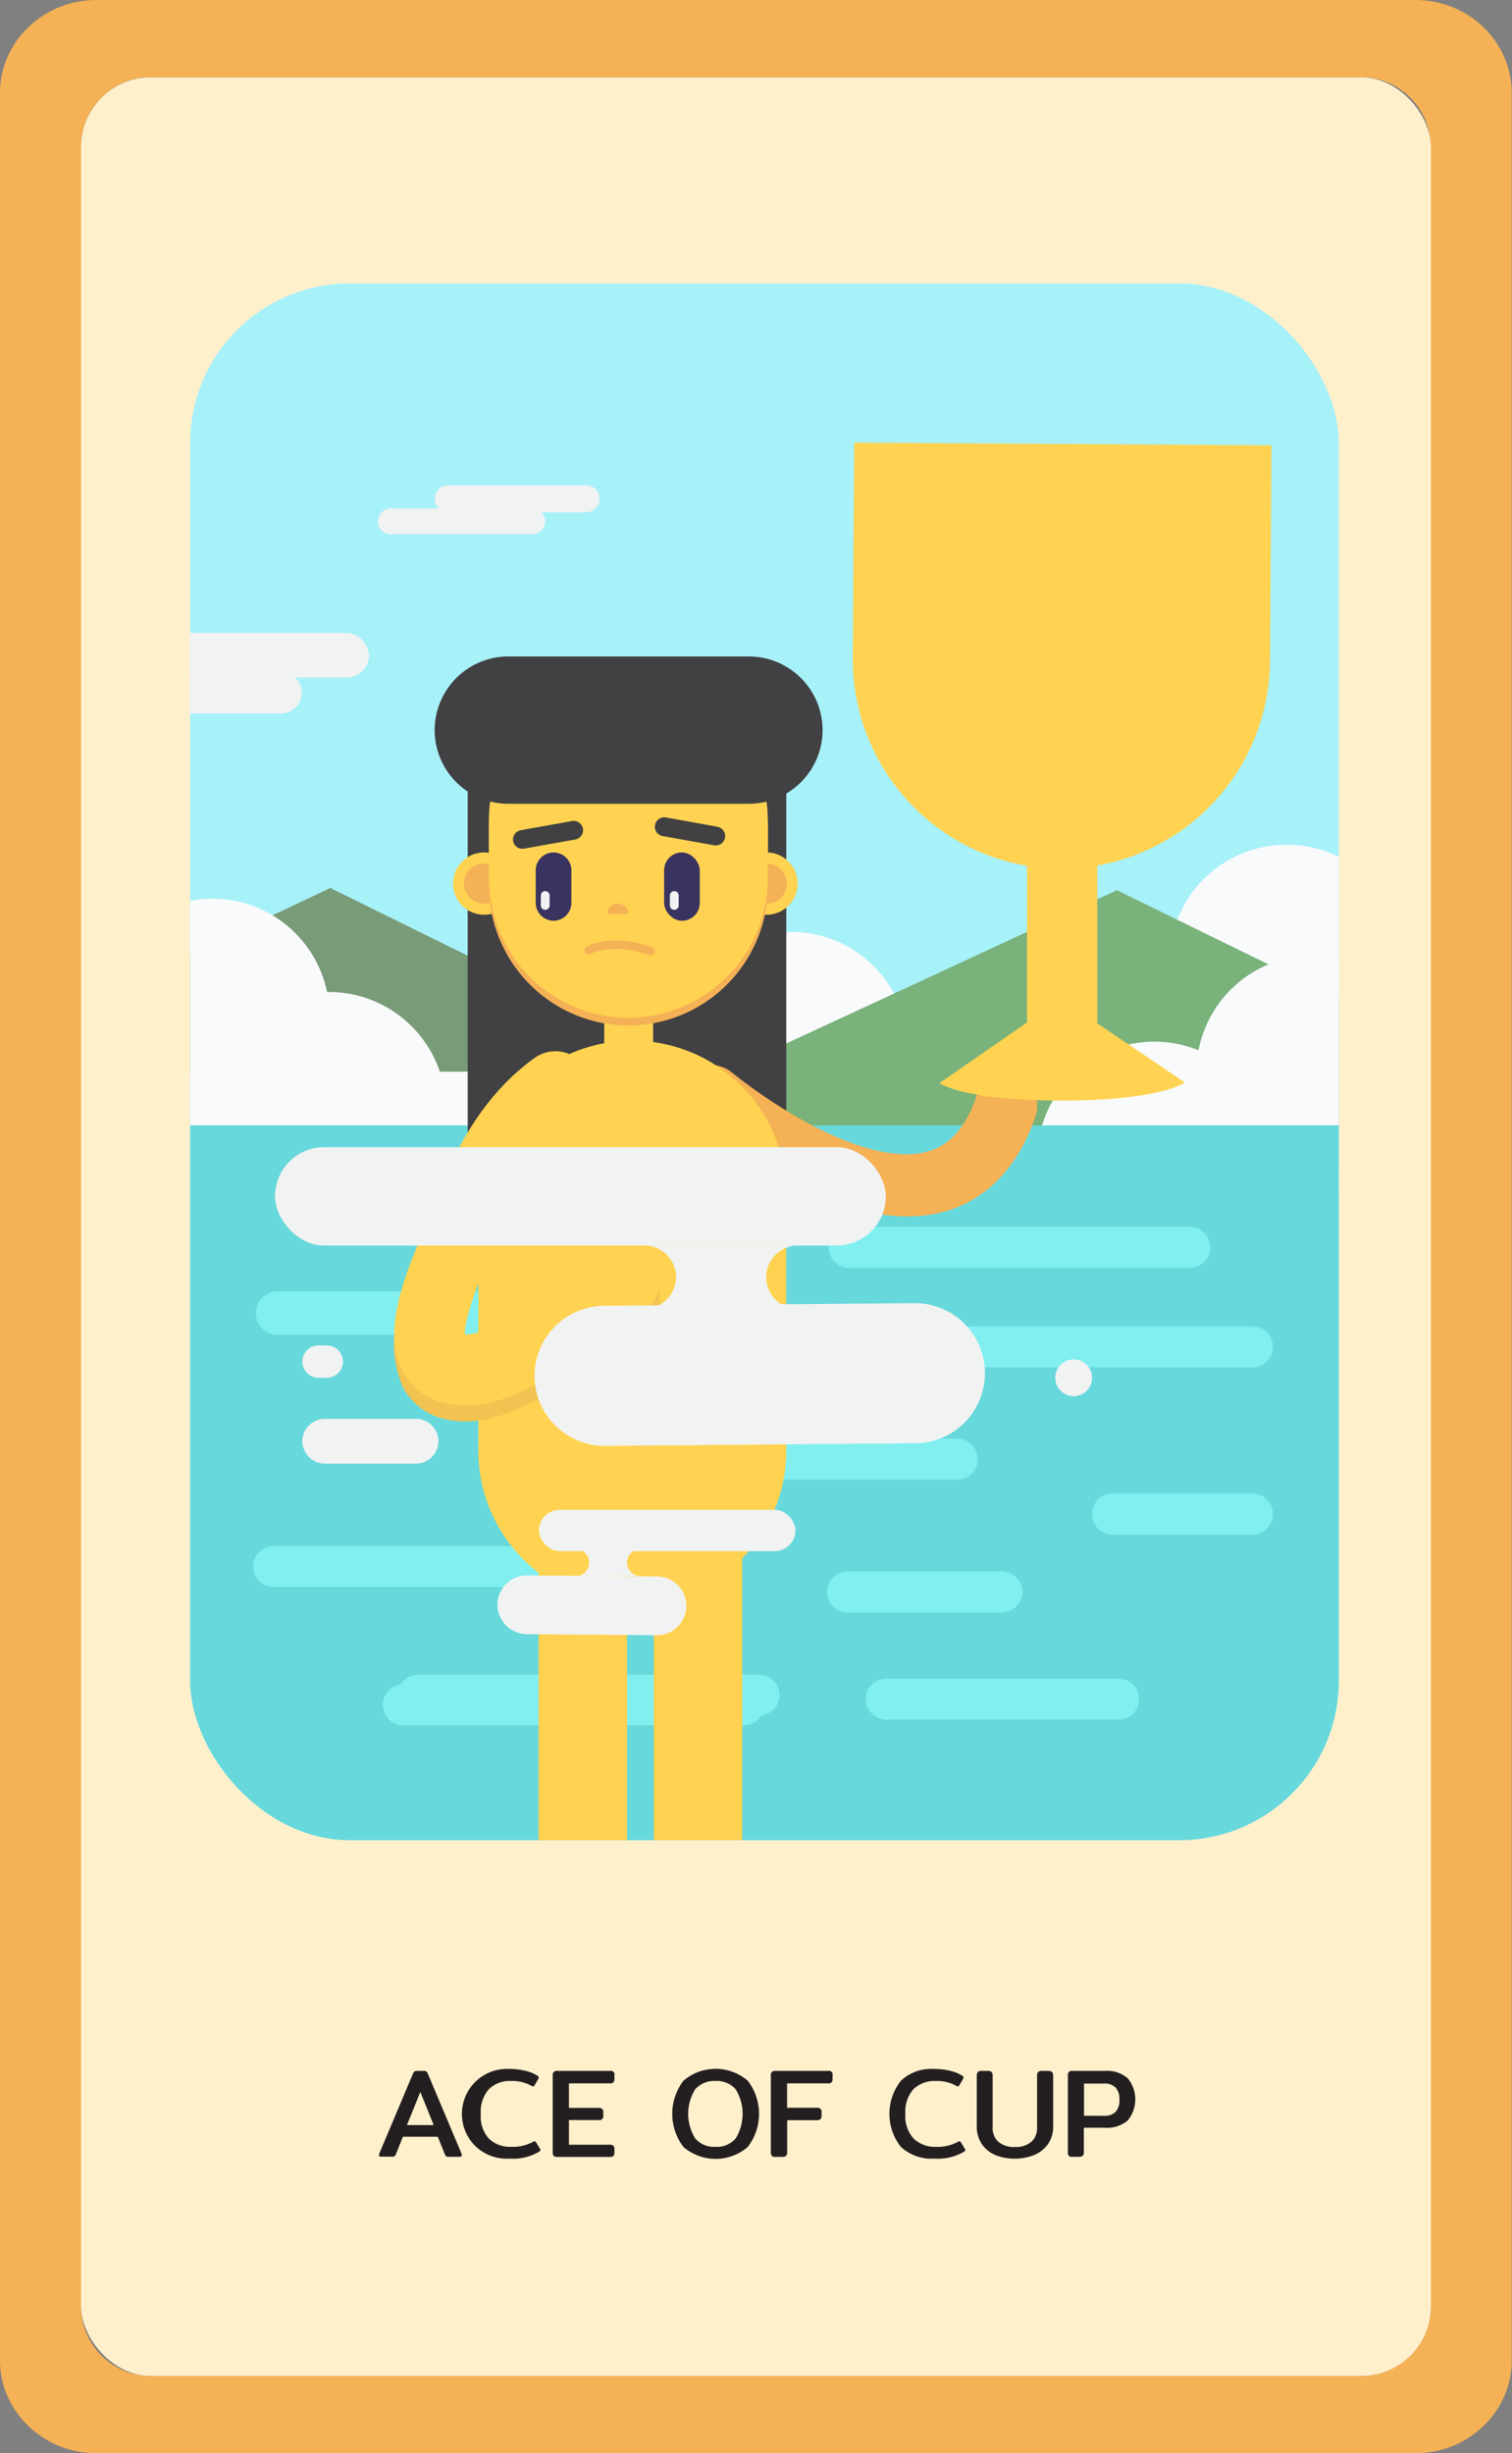 <svg xmlns="http://www.w3.org/2000/svg" xmlns:xlink="http://www.w3.org/1999/xlink" viewBox="0 0 235.04 381.18"><rect x="0" y="0" width="235.04" height="381.18" fill="#808080" stroke="none"/><defs><style>.cls-1{fill:none;}.cls-2{fill:#f4b155;}.cls-3{fill:#fff0cc;}.cls-4{fill:#231f20;}.cls-5{clip-path:url(#clip-path);}.cls-6{fill:#a7f1f9;}.cls-7{fill:#789b78;}.cls-8{fill:#f9fafb;}.cls-9{fill:#79b27b;}.cls-10{fill:#f1f2f2;}.cls-11{fill:#67d8db;}.cls-12{fill:#81efef;}.cls-13{fill:#ffd150;}.cls-14{fill:#414042;}.cls-15{fill:#ffd351;}.cls-16{fill:#f5b155;}.cls-17{fill:#3a335f;}.cls-18{fill:#f2c351;}</style><clipPath id="clip-path"><rect class="cls-1" x="29.56" y="44.04" width="178.55" height="241.88" rx="24.79"/></clipPath></defs><g id="Layer_2" data-name="Layer 2"><g id="Layer_1-2" data-name="Layer 1"><path class="cls-2" d="M235,14.45V366.73c0,8-6.73,14.45-15,14.45H15c-8.26,0-15-6.48-15-14.45V14.45C0,6.48,6.73,0,15,0H220C228.31,0,235,6.48,235,14.45Zm-12.6,343.89V22.83A10.83,10.83,0,0,0,211.62,12H23.42A10.83,10.83,0,0,0,12.6,22.83V358.34a10.83,10.83,0,0,0,10.82,10.82h188.2A10.83,10.83,0,0,0,222.44,358.34Z"/><rect class="cls-3" x="12.6" y="12.02" width="209.84" height="357.15" rx="10.82"/><path class="cls-4" d="M58.92,334.83a.65.65,0,0,1,.06-.26l5.18-12.29a1,1,0,0,1,.26-.41.63.63,0,0,1,.39-.1h1.08a.62.62,0,0,1,.4.1,1.07,1.07,0,0,1,.25.41l5.18,12.29a.65.65,0,0,1,.06.26c0,.19-.11.29-.33.29H69.74a.65.65,0,0,1-.36-.07.6.6,0,0,1-.21-.28L68.05,332H62.63l-1.1,2.75a.6.6,0,0,1-.21.28.65.65,0,0,1-.36.07H59.25C59,335.12,58.92,335,58.92,334.83Zm8.5-4.64-2.08-5.14-2.08,5.14Z"/><path class="cls-4" d="M74.06,333.61a7,7,0,0,1,5.11-12.14,10.15,10.15,0,0,1,2.47.28,6.18,6.18,0,0,1,1.93.78.32.32,0,0,1,.17.26.54.54,0,0,1-.09.27l-.55.95c-.08.11-.15.17-.22.17a.77.77,0,0,1-.28-.1,6.08,6.08,0,0,0-3.16-.74A4.63,4.63,0,0,0,76,324.61a5.26,5.26,0,0,0-1.26,3.83A5.15,5.15,0,0,0,76,332.3a4.74,4.74,0,0,0,3.49,1.27,6.53,6.53,0,0,0,3.36-.77.86.86,0,0,1,.26-.09c.07,0,.15.06.23.17l.61,1a.49.49,0,0,1,.06.2c0,.08-.07.16-.22.26a8.05,8.05,0,0,1-4.57,1.06A7.06,7.06,0,0,1,74.06,333.61Z"/><path class="cls-4" d="M86.09,335a.77.77,0,0,1-.17-.53V322.49a.62.62,0,0,1,.73-.72h8.17a.57.57,0,0,1,.69.68V323a.79.79,0,0,1-.15.54.67.67,0,0,1-.54.17H88.44v3.81h4.63a.74.74,0,0,1,.55.16.7.7,0,0,1,.16.53v.49a.6.6,0,0,1-.71.71H88.44v3.83H94.8a.74.74,0,0,1,.55.16.77.77,0,0,1,.16.54v.53a.7.7,0,0,1-.16.52.79.79,0,0,1-.55.15H86.65A.78.78,0,0,1,86.09,335Z"/><path class="cls-4" d="M106.24,333.59a8.48,8.48,0,0,1,0-10.29,7.68,7.68,0,0,1,10,0,8.44,8.44,0,0,1,0,10.29,7.68,7.68,0,0,1-10,0Zm8.12-1.33a7.28,7.28,0,0,0,0-7.63,3.85,3.85,0,0,0-3.14-1.29,3.9,3.9,0,0,0-3.15,1.29,7.22,7.22,0,0,0,0,7.63,3.85,3.85,0,0,0,3.15,1.31A3.81,3.81,0,0,0,114.36,332.26Z"/><path class="cls-4" d="M120,335a.77.77,0,0,1-.17-.53V322.49a.62.62,0,0,1,.73-.72h8.17a.57.57,0,0,1,.69.68V323a.79.79,0,0,1-.15.54.67.67,0,0,1-.54.17h-6.38v3.79H127a.72.72,0,0,1,.55.16.7.7,0,0,1,.16.53v.53a.74.74,0,0,1-.16.54.72.72,0,0,1-.55.17h-4.63v5a.77.77,0,0,1-.17.53.8.8,0,0,1-.58.17h-1A.78.78,0,0,1,120,335Z"/><path class="cls-4" d="M140.07,333.61a8.27,8.27,0,0,1,0-10.33,6.87,6.87,0,0,1,5.13-1.81,10.24,10.24,0,0,1,2.48.28,6,6,0,0,1,1.92.78.33.33,0,0,1,.18.26.56.56,0,0,1-.1.27l-.55.95c-.08.11-.15.17-.22.17a.69.69,0,0,1-.27-.1,6.13,6.13,0,0,0-3.16-.74,4.67,4.67,0,0,0-3.48,1.27,5.26,5.26,0,0,0-1.26,3.83,5.15,5.15,0,0,0,1.3,3.86,4.76,4.76,0,0,0,3.5,1.27,6.47,6.47,0,0,0,3.35-.77.86.86,0,0,1,.26-.09.3.3,0,0,1,.23.17l.61,1a.49.49,0,0,1,.06.2c0,.08-.07.16-.21.26a8.09,8.09,0,0,1-4.58,1.06A7.06,7.06,0,0,1,140.07,333.61Z"/><path class="cls-4" d="M154.69,334.82a4.65,4.65,0,0,1-2.1-1.74,4.75,4.75,0,0,1-.75-2.67v-7.92a.79.79,0,0,1,.17-.55.76.76,0,0,1,.56-.17h1a.83.83,0,0,1,.57.17.79.79,0,0,1,.17.55v8a2.89,2.89,0,0,0,.9,2.31,3.72,3.72,0,0,0,2.56.79,3.68,3.68,0,0,0,2.54-.79,2.89,2.89,0,0,0,.9-2.31v-8a.79.79,0,0,1,.17-.55.83.83,0,0,1,.57-.17h1c.51,0,.76.24.76.72v7.92a4.69,4.69,0,0,1-.75,2.66,5,5,0,0,1-2.12,1.74,8.3,8.3,0,0,1-6.22,0Z"/><path class="cls-4" d="M166.17,335a.77.77,0,0,1-.17-.53V322.49a.62.62,0,0,1,.73-.72h5a4.91,4.91,0,0,1,3.58,1.15,5.17,5.17,0,0,1,0,6.55,5,5,0,0,1-3.58,1.13h-3.25v3.82a.76.76,0,0,1-.16.53.82.82,0,0,1-.58.17h-1A.78.78,0,0,1,166.17,335Zm5.47-6.25a2.35,2.35,0,0,0,1.78-.62,2.59,2.59,0,0,0,.59-1.87,2.62,2.62,0,0,0-.59-1.9,2.35,2.35,0,0,0-1.78-.62h-3.13v5Z"/><g class="cls-5"><polygon class="cls-6" points="222.44 32.34 24.91 32.34 24.91 195.99 24.91 214.95 24.91 304.65 222.33 304.65 222.33 214.95 222.44 214.95 222.44 32.34"/><polygon class="cls-7" points="12.6 156.33 51.34 137.97 134.94 179.15 12.6 179.15 12.6 156.33"/><circle class="cls-8" cx="122.94" cy="163.02" r="18.23"/><circle class="cls-8" cx="200.01" cy="149.47" r="18.23"/><circle class="cls-8" cx="51.11" cy="172.36" r="18.23"/><rect class="cls-8" x="29.56" y="166.51" width="178.55" height="16.95"/><circle class="cls-8" cx="33" cy="157.86" r="18.23"/><polygon class="cls-9" points="211.88 157.04 173.63 138.32 80.18 181.61 211.88 181.61 211.88 157.04"/><rect class="cls-10" x="25.87" y="98.34" width="31.49" height="6.94" rx="3.47"/><path class="cls-10" d="M43.7,110.85H18.25A3.22,3.22,0,0,1,15,107.63h0a3.22,3.22,0,0,1,3.21-3.22H43.7a3.23,3.23,0,0,1,3.22,3.22h0A3.23,3.23,0,0,1,43.7,110.85Z"/><circle class="cls-8" cx="204.2" cy="166.67" r="18.23" transform="translate(-47.89 89.68) rotate(-22.24)"/><circle class="cls-8" cx="179.46" cy="180.09" r="18.23" transform="translate(-54.81 81.31) rotate(-22.24)"/><path class="cls-10" d="M91.12,79.6H69.69a2.11,2.11,0,0,1-2.1-2.1h0a2.1,2.1,0,0,1,2.1-2.1H91.12a2.11,2.11,0,0,1,2.1,2.1h0A2.11,2.11,0,0,1,91.12,79.6Z"/><path class="cls-10" d="M82.78,83H60.71A1.94,1.94,0,0,1,58.77,81h0a2,2,0,0,1,1.94-2H82.78a2,2,0,0,1,1.94,2h0A1.94,1.94,0,0,1,82.78,83Z"/><rect class="cls-11" x="24.91" y="174.85" width="197.53" height="129.63"/><path class="cls-12" d="M43.15,207.4H89.31A3.38,3.38,0,0,0,92.69,204h0a3.39,3.39,0,0,0-3.38-3.37H43.15A3.38,3.38,0,0,0,39.78,204h0A3.38,3.38,0,0,0,43.15,207.4Z"/><path class="cls-12" d="M141.75,212.46H194.7a3.19,3.19,0,0,0,3.18-3.19h0a3.19,3.19,0,0,0-3.18-3.18H141.75a3.2,3.2,0,0,0-3.19,3.18h0A3.2,3.2,0,0,0,141.75,212.46Z"/><path class="cls-12" d="M132,197h52.95a3.2,3.2,0,0,0,3.19-3.19h0a3.2,3.2,0,0,0-3.19-3.18H132a3.19,3.19,0,0,0-3.18,3.18h0A3.19,3.19,0,0,0,132,197Z"/><path class="cls-12" d="M65,266.57h53a3.19,3.19,0,0,0,3.18-3.18h0a3.2,3.2,0,0,0-3.18-3.19H65a3.21,3.21,0,0,0-3.19,3.19h0A3.2,3.2,0,0,0,65,266.57Z"/><path class="cls-12" d="M62.7,268.07h53a3.2,3.2,0,0,0,3.18-3.19h0a3.19,3.19,0,0,0-3.18-3.18H62.7a3.19,3.19,0,0,0-3.19,3.18h0A3.2,3.2,0,0,0,62.7,268.07Z"/><path class="cls-12" d="M42.53,246.6h53a3.2,3.2,0,0,0,3.18-3.19h0a3.19,3.19,0,0,0-3.18-3.18H42.53a3.2,3.2,0,0,0-3.19,3.18h0A3.21,3.21,0,0,0,42.53,246.6Z"/><path class="cls-12" d="M172.93,238.43H194.7a3.2,3.2,0,0,0,3.18-3.19h0a3.19,3.19,0,0,0-3.18-3.18H172.93a3.2,3.2,0,0,0-3.19,3.18h0A3.21,3.21,0,0,0,172.93,238.43Z"/><path class="cls-12" d="M122.15,229.89H148.8a3.19,3.19,0,0,0,3.19-3.18h0a3.2,3.2,0,0,0-3.19-3.19H122.15a3.21,3.21,0,0,0-3.19,3.19h0A3.2,3.2,0,0,0,122.15,229.89Z"/><path class="cls-12" d="M137.77,267.19h36.11a3.2,3.2,0,0,0,3.19-3.19h0a3.2,3.2,0,0,0-3.19-3.18H137.77a3.19,3.19,0,0,0-3.18,3.18h0A3.19,3.19,0,0,0,137.77,267.19Z"/><path class="cls-12" d="M131.74,250.54h24a3.2,3.2,0,0,0,3.19-3.19h0a3.2,3.2,0,0,0-3.19-3.18h-24a3.2,3.2,0,0,0-3.19,3.18h0A3.2,3.2,0,0,0,131.74,250.54Z"/><path class="cls-13" d="M101.63,295.28V220.83a6.88,6.88,0,1,1,13.75,0v75.7a1.77,1.77,0,0,1,0,.23l5,1.07a4.1,4.1,0,0,1,2.18,1.26l1,1.15a4.11,4.11,0,0,1-3,6.87H104.13A4.11,4.11,0,0,1,100,303v-4.46A4.09,4.09,0,0,1,101.63,295.28Z"/><path class="cls-13" d="M97.47,295.28V220.83a6.88,6.88,0,1,0-13.75,0v75.7c0,.08,0,.15,0,.23l-5,1.07a4,4,0,0,0-2.17,1.26l-1,1.15a4.11,4.11,0,0,0,3,6.87H95A4.11,4.11,0,0,0,99.08,303v-4.46A4.09,4.09,0,0,0,97.47,295.28Z"/><rect class="cls-14" x="72.7" y="114.21" width="49.53" height="74.6"/><path class="cls-15" d="M80.1,137.29a4.84,4.84,0,1,1-4.84-4.84A4.84,4.84,0,0,1,80.1,137.29Z"/><path class="cls-16" d="M78.38,137.29a3.13,3.13,0,1,1-3.12-3.13A3.12,3.12,0,0,1,78.38,137.29Z"/><path class="cls-15" d="M124,137.29a4.84,4.84,0,1,1-4.84-4.84A4.84,4.84,0,0,1,124,137.29Z"/><path class="cls-16" d="M122.32,137.29a3.13,3.13,0,1,1-3.13-3.13A3.13,3.13,0,0,1,122.32,137.29Z"/><path class="cls-15" d="M97.73,165.61h0a3.81,3.81,0,0,1-3.8-3.8V155a3.81,3.81,0,0,1,3.8-3.8h0a3.81,3.81,0,0,1,3.8,3.8v6.85A3.81,3.81,0,0,1,97.73,165.61Z"/><path class="cls-16" d="M97.66,159.35h0A21.76,21.76,0,0,1,76,137.66v-9.08a21.75,21.75,0,0,1,21.69-21.69h0a21.75,21.75,0,0,1,21.69,21.69v9.08A21.76,21.76,0,0,1,97.66,159.35Z"/><path class="cls-16" d="M141,189c-13.5,0-28.34-10.89-33.06-14.65l-.06,0a4.84,4.84,0,0,1,5.49-8,4.9,4.9,0,0,1,.6.44c8.89,7.08,22.17,14.49,30.36,12.1,3.4-1,5.84-3.8,7.47-8.58a4.84,4.84,0,1,1,9.17,3.13c-3.33,9.79-9.41,13.43-13.92,14.75A21.6,21.6,0,0,1,141,189ZM107.88,174.3l.33.22Z"/><path class="cls-15" d="M97.66,158.15h0A21.75,21.75,0,0,1,76,136.46v-9.07A21.75,21.75,0,0,1,97.66,105.7h0a21.75,21.75,0,0,1,21.69,21.69v9.07A21.75,21.75,0,0,1,97.66,158.15Z"/><path class="cls-14" d="M116.45,124.89H79a11.46,11.46,0,0,1-11.43-11.43h0A11.46,11.46,0,0,1,79,102h37.44a11.47,11.47,0,0,1,11.43,11.43h0A11.47,11.47,0,0,1,116.45,124.89Z"/><rect class="cls-17" x="103.24" y="132.45" width="5.54" height="10.62" rx="2.77"/><path class="cls-17" d="M86.05,143.06h0a2.78,2.78,0,0,1-2.77-2.77v-5.07a2.78,2.78,0,0,1,2.77-2.77h0a2.78,2.78,0,0,1,2.77,2.77v5.07A2.78,2.78,0,0,1,86.05,143.06Z"/><path class="cls-16" d="M96,142H94.59a.19.19,0,0,1-.19-.22,1.65,1.65,0,0,1,3.26,0,.19.19,0,0,1-.18.22Z"/><path class="cls-14" d="M111,131.34l-8-1.44a1.46,1.46,0,0,1-1.18-1.7h0a1.47,1.47,0,0,1,1.7-1.19l8,1.45a1.46,1.46,0,0,1,1.18,1.7h0A1.46,1.46,0,0,1,111,131.34Z"/><path class="cls-14" d="M89.47,130.43l-8,1.43a1.48,1.48,0,0,1-1.71-1.18h0A1.49,1.49,0,0,1,80.92,129l8-1.43a1.47,1.47,0,0,1,1.7,1.19h0A1.47,1.47,0,0,1,89.47,130.43Z"/><path class="cls-15" d="M98.3,249.32h0a23.93,23.93,0,0,1-23.94-23.93V185.62A23.93,23.93,0,0,1,98.3,161.69h0a23.93,23.93,0,0,1,23.93,23.93v39.77A23.93,23.93,0,0,1,98.3,249.32Z"/><path class="cls-10" d="M81.85,253.91l20.25.17a4.58,4.58,0,0,0,4.6-4.53h0a4.58,4.58,0,0,0-4.52-4.6l-20.25-.17a4.58,4.58,0,0,0-4.6,4.53h0A4.58,4.58,0,0,0,81.85,253.91Z"/><rect class="cls-10" x="83.8" y="234.59" width="39.86" height="6.42" rx="3.21" transform="translate(207.45 475.6) rotate(180)"/><path class="cls-10" d="M91.6,242.8h0a2.07,2.07,0,0,0-2.06-2.07h10a2.07,2.07,0,0,0-2.07,2.07h0a2.07,2.07,0,0,0,2.07,2.07h-10A2.07,2.07,0,0,0,91.6,242.8Z"/><path class="cls-15" d="M162.93,170.41h-9.31a3.16,3.16,0,0,1-3.15-3.15h0a3.16,3.16,0,0,1,3.15-3.16h9.31a3.16,3.16,0,0,1,3.15,3.16h0A3.16,3.16,0,0,1,162.93,170.41Z"/><path class="cls-10" d="M64.68,227.41H50.51A3.5,3.5,0,0,1,47,223.93h0a3.49,3.49,0,0,1,3.48-3.47H64.68a3.49,3.49,0,0,1,3.48,3.47h0A3.5,3.5,0,0,1,64.68,227.41Z"/><path class="cls-10" d="M50.8,214.08H49.55A2.52,2.52,0,0,1,47,211.57h0a2.52,2.52,0,0,1,2.52-2.52H50.8a2.52,2.52,0,0,1,2.51,2.52h0A2.52,2.52,0,0,1,50.8,214.08Z"/><path class="cls-10" d="M169.76,214.08a2.86,2.86,0,1,1-2.86-2.86A2.86,2.86,0,0,1,169.76,214.08Z"/><path class="cls-15" d="M132.79,68.78l-.22,33.56a32.55,32.55,0,0,0,27.08,32.19v24.33l-13.6,9.42S149.56,171,165,171h.09c15.42,0,19.1-2.8,19.1-2.8L170.57,159V134.49a32.55,32.55,0,0,0,26.86-31.73l.22-33.57Z"/><path class="cls-10" d="M84.75,141.37h0a.69.69,0,0,1-.68-.68v-1.55a.69.69,0,0,1,.68-.68h0a.69.69,0,0,1,.69.68v1.55A.69.69,0,0,1,84.75,141.37Z"/><path class="cls-10" d="M104.82,141.37h0a.69.69,0,0,1-.69-.68v-1.55a.69.69,0,0,1,.69-.68h0a.69.69,0,0,1,.68.68v1.55A.69.69,0,0,1,104.82,141.37Z"/><path class="cls-16" d="M101.16,148.43a.93.93,0,0,1-.23,0c-5.6-2.1-9.09-.22-9.13-.2a.64.64,0,0,1-.88-.24.66.66,0,0,1,.25-.89c.16-.09,4-2.21,10.22.11a.66.66,0,0,1,.38.84A.66.66,0,0,1,101.16,148.43Z"/><path class="cls-18" d="M72.27,209.83c2.78.08,7.34-2.79,9.87-4.38l.4-.25a115.43,115.43,0,0,0,11.09-8.08,5.51,5.51,0,1,1,6.93,8.57,126.63,126.63,0,0,1-12.15,8.84l-.39.25c-4,2.49-9.66,6.08-15.65,6.08a14.34,14.34,0,0,1-3-.32,9.86,9.86,0,0,1-6.77-5.06s-3.43-7.6.57-12.74C63.13,202.74,66,212.06,72.27,209.83Zm.11.64h0Z"/><path class="cls-15" d="M72.37,218.38a13.74,13.74,0,0,1-3-.33A9.8,9.8,0,0,1,62.56,213c-3-5.75-.18-13.57,3-21.09.36-.85.69-1.65.86-2.12,3.22-9,7.72-19,16.72-25.43a5.51,5.51,0,0,1,6.4,9C83,178,79.39,186.13,76.75,193.5c-.27.73-.64,1.62-1.06,2.64-2.35,5.64-3.5,9.4-3.42,11.21,2.78.07,7.34-2.79,9.87-4.38l.4-.25a115.43,115.43,0,0,0,11.09-8.08,5.51,5.51,0,1,1,6.93,8.57,126.63,126.63,0,0,1-12.15,8.84l-.39.24C84.06,214.79,78.36,218.38,72.37,218.38Zm0-10.39h0Z"/><path class="cls-10" d="M142.34,224.25l-48.24.41a10.9,10.9,0,0,1-11-10.77h0a10.9,10.9,0,0,1,10.78-11l48.23-.41a10.89,10.89,0,0,1,11,10.77h0A10.89,10.89,0,0,1,142.34,224.25Z"/><rect class="cls-10" x="42.75" y="178.24" width="94.95" height="15.29" rx="7.64"/><path class="cls-10" d="M119.11,198.45h0a4.93,4.93,0,0,1,4.92-4.92H100.17a4.94,4.94,0,0,1,4.93,4.92h0a5,5,0,0,1-4.93,4.93H124A4.94,4.94,0,0,1,119.11,198.45Z"/></g></g></g></svg>
